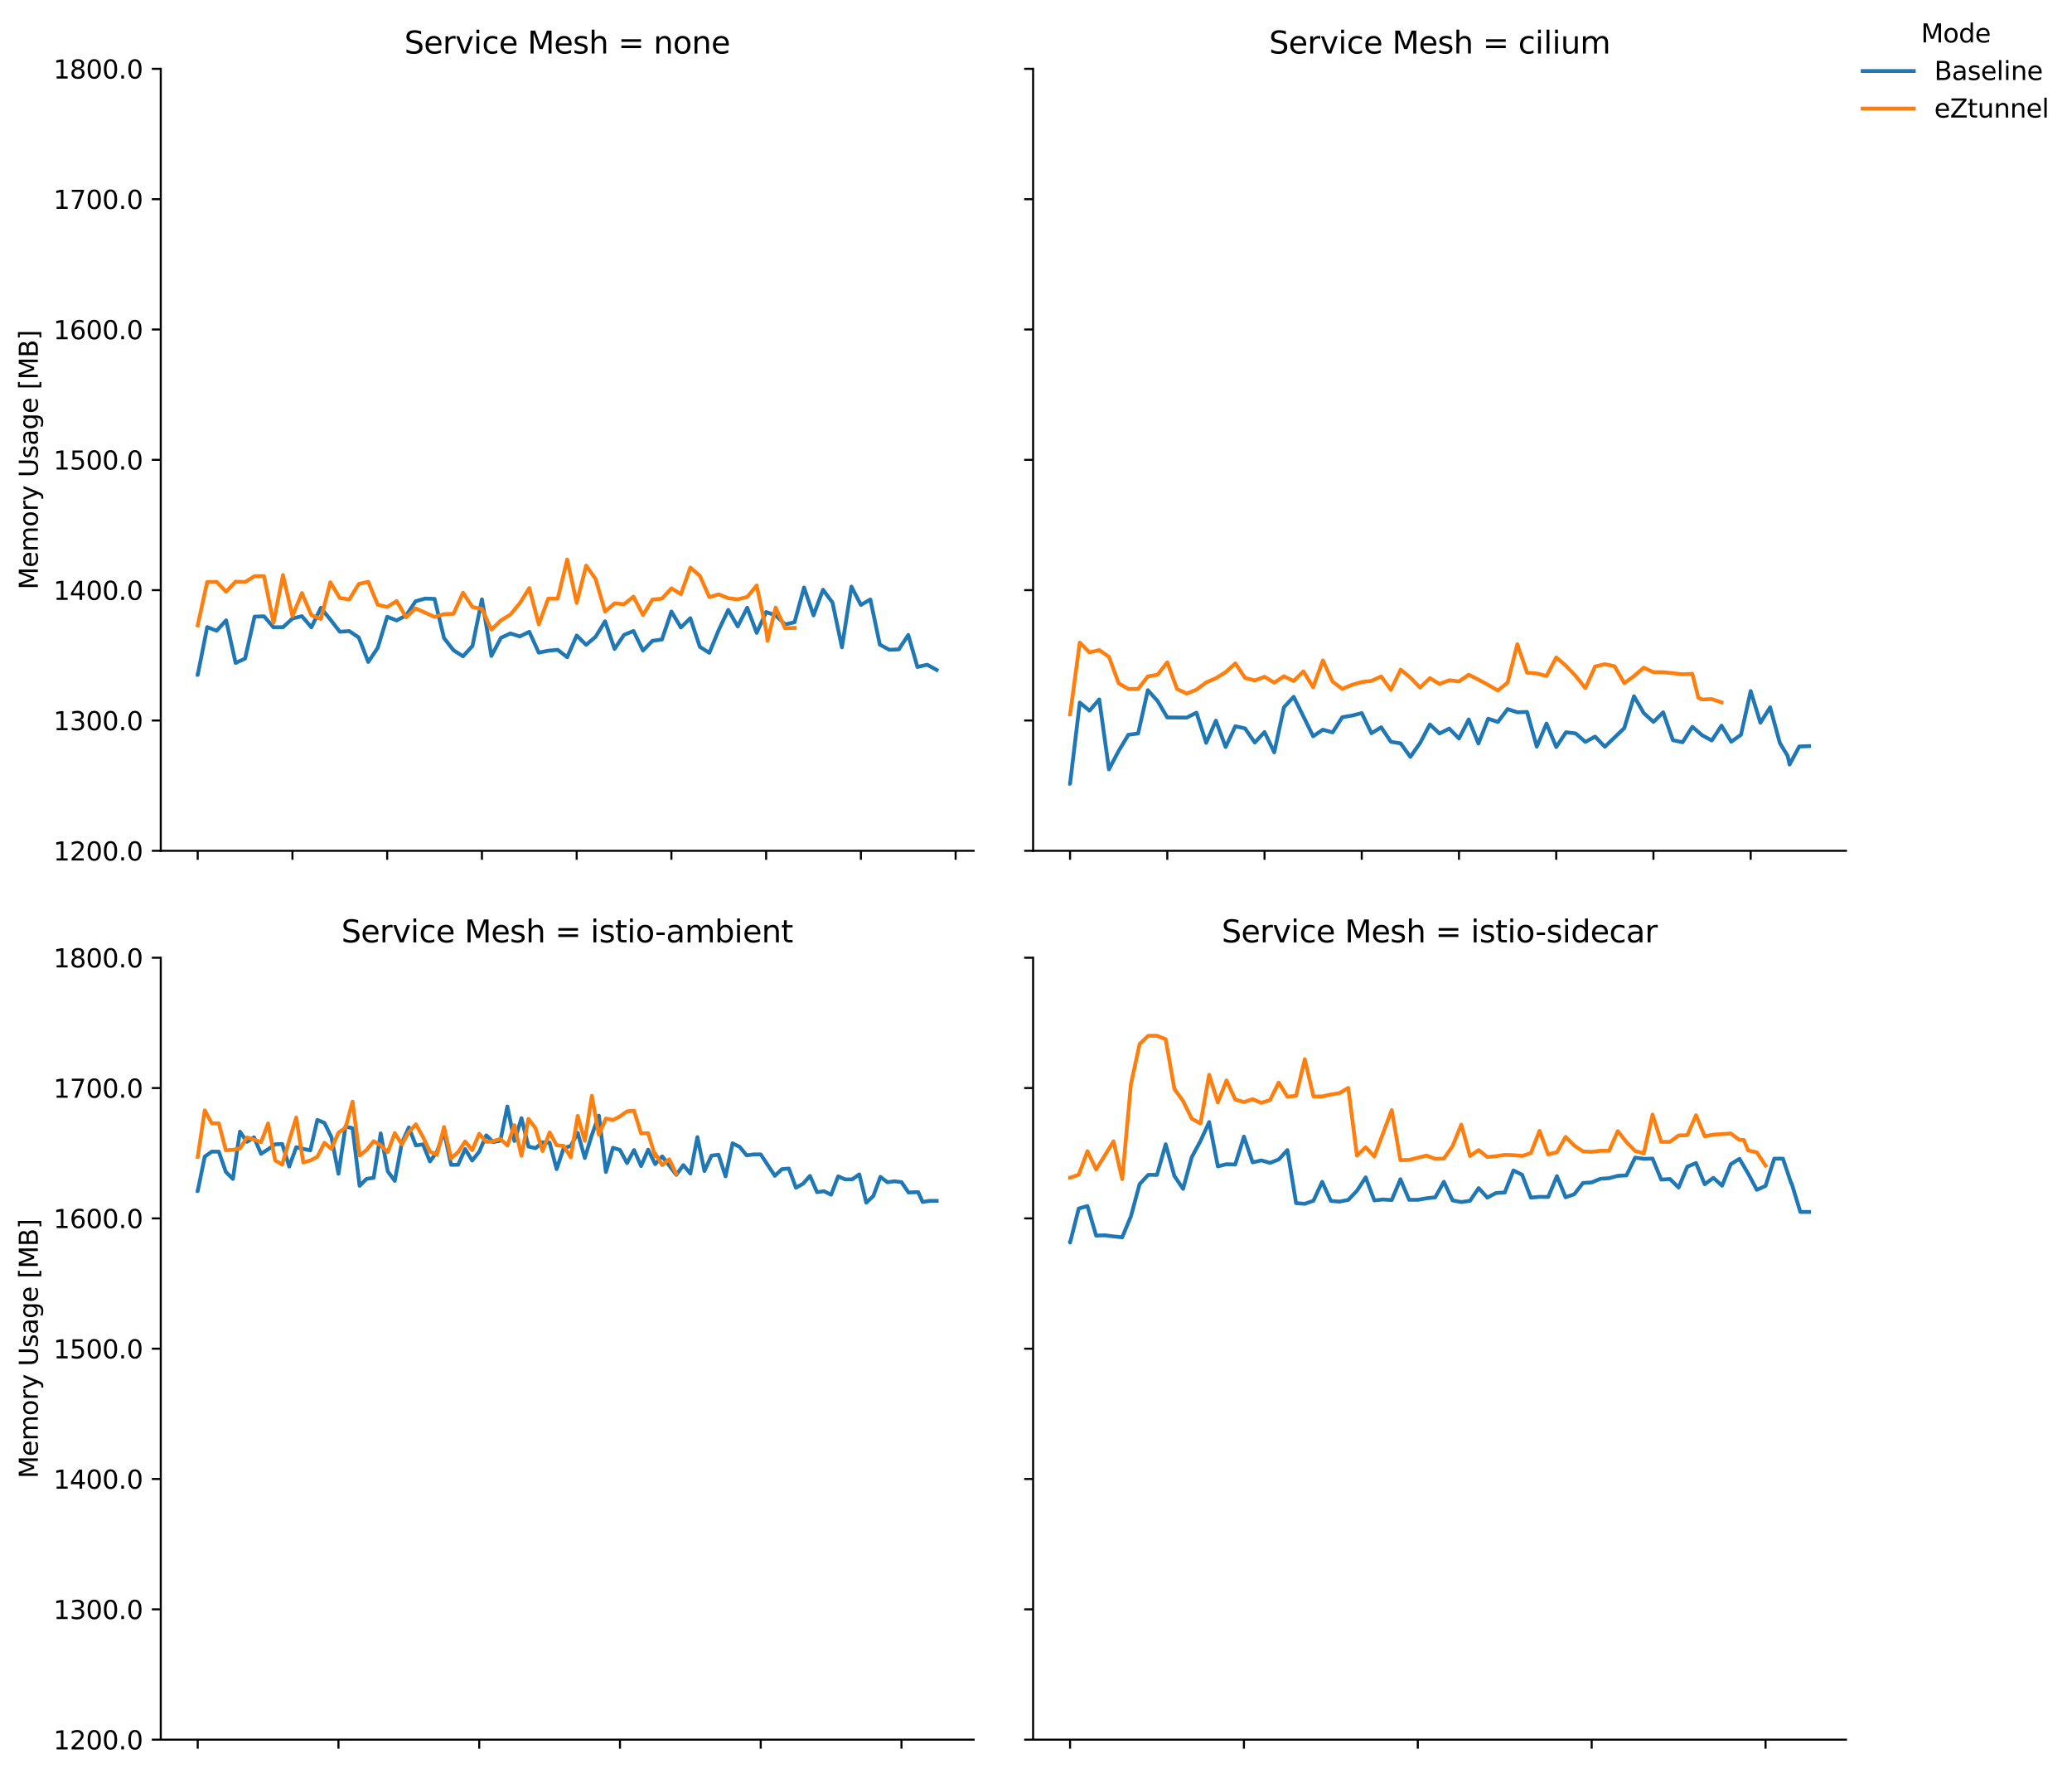 <?xml version="1.0" encoding="utf-8" standalone="no"?>
<!DOCTYPE svg PUBLIC "-//W3C//DTD SVG 1.1//EN"
  "http://www.w3.org/Graphics/SVG/1.1/DTD/svg11.dtd">
<svg xmlns:xlink="http://www.w3.org/1999/xlink" width="810.275pt" height="693.319pt" viewBox="0 0 810.275 693.319" xmlns="http://www.w3.org/2000/svg" version="1.1">
 <defs>
  <style type="text/css">*{stroke-linejoin: round; stroke-linecap: butt}</style>
 </defs>
 <g id="figure_1">
  <g id="patch_1">
   <path d="M 0 693.319 
L 810.275 693.319 
L 810.275 0 
L 0 0 
z
" style="fill: #ffffff"/>
  </g>
  <g id="axes_1">
   <g id="patch_2">
    <path d="M 62.869 332.68 
L 380.745 332.68 
L 380.745 26.92 
L 62.869 26.92 
z
" style="fill: #ffffff"/>
   </g>
   <g id="FillBetweenPolyCollection_1"/>
   <g id="FillBetweenPolyCollection_2"/>
   <g id="matplotlib.axis_1">
    <g id="xtick_1">
     <g id="line2d_1">
      <defs>
       <path id="mbcb02aef95" d="M 0 0 
L 0 3.5 
" style="stroke: #000000; stroke-width: 0.8"/>
      </defs>
      <g>
       <use xlink:href="#mbcb02aef95" x="77.318" y="332.68" style="stroke: #000000; stroke-width: 0.8"/>
      </g>
     </g>
    </g>
    <g id="xtick_2">
     <g id="line2d_2">
      <g>
       <use xlink:href="#mbcb02aef95" x="114.366" y="332.68" style="stroke: #000000; stroke-width: 0.8"/>
      </g>
     </g>
    </g>
    <g id="xtick_3">
     <g id="line2d_3">
      <g>
       <use xlink:href="#mbcb02aef95" x="151.415" y="332.68" style="stroke: #000000; stroke-width: 0.8"/>
      </g>
     </g>
    </g>
    <g id="xtick_4">
     <g id="line2d_4">
      <g>
       <use xlink:href="#mbcb02aef95" x="188.463" y="332.68" style="stroke: #000000; stroke-width: 0.8"/>
      </g>
     </g>
    </g>
    <g id="xtick_5">
     <g id="line2d_5">
      <g>
       <use xlink:href="#mbcb02aef95" x="225.512" y="332.68" style="stroke: #000000; stroke-width: 0.8"/>
      </g>
     </g>
    </g>
    <g id="xtick_6">
     <g id="line2d_6">
      <g>
       <use xlink:href="#mbcb02aef95" x="262.56" y="332.68" style="stroke: #000000; stroke-width: 0.8"/>
      </g>
     </g>
    </g>
    <g id="xtick_7">
     <g id="line2d_7">
      <g>
       <use xlink:href="#mbcb02aef95" x="299.609" y="332.68" style="stroke: #000000; stroke-width: 0.8"/>
      </g>
     </g>
    </g>
    <g id="xtick_8">
     <g id="line2d_8">
      <g>
       <use xlink:href="#mbcb02aef95" x="336.657" y="332.68" style="stroke: #000000; stroke-width: 0.8"/>
      </g>
     </g>
    </g>
    <g id="xtick_9">
     <g id="line2d_9">
      <g>
       <use xlink:href="#mbcb02aef95" x="373.706" y="332.68" style="stroke: #000000; stroke-width: 0.8"/>
      </g>
     </g>
    </g>
   </g>
   <g id="matplotlib.axis_2">
    <g id="ytick_1">
     <g id="line2d_10">
      <defs>
       <path id="me5179b328b" d="M 0 0 
L -3.5 0 
" style="stroke: #000000; stroke-width: 0.8"/>
      </defs>
      <g>
       <use xlink:href="#me5179b328b" x="62.869" y="332.68" style="stroke: #000000; stroke-width: 0.8"/>
      </g>
     </g>
     <g id="text_1">
      <!-- 1200.0 -->
      <g transform="translate(20.878 336.479) scale(0.1 -0.1)">
       <defs>
        <path id="DejaVuSans-31" d="M 794 531 
L 1825 531 
L 1825 4091 
L 703 3866 
L 703 4441 
L 1819 4666 
L 2450 4666 
L 2450 531 
L 3481 531 
L 3481 0 
L 794 0 
L 794 531 
z
" transform="scale(0.016)"/>
        <path id="DejaVuSans-32" d="M 1228 531 
L 3431 531 
L 3431 0 
L 469 0 
L 469 531 
Q 828 903 1448 1529 
Q 2069 2156 2228 2338 
Q 2531 2678 2651 2914 
Q 2772 3150 2772 3378 
Q 2772 3750 2511 3984 
Q 2250 4219 1831 4219 
Q 1534 4219 1204 4116 
Q 875 4013 500 3803 
L 500 4441 
Q 881 4594 1212 4672 
Q 1544 4750 1819 4750 
Q 2544 4750 2975 4387 
Q 3406 4025 3406 3419 
Q 3406 3131 3298 2873 
Q 3191 2616 2906 2266 
Q 2828 2175 2409 1742 
Q 1991 1309 1228 531 
z
" transform="scale(0.016)"/>
        <path id="DejaVuSans-30" d="M 2034 4250 
Q 1547 4250 1301 3770 
Q 1056 3291 1056 2328 
Q 1056 1369 1301 889 
Q 1547 409 2034 409 
Q 2525 409 2770 889 
Q 3016 1369 3016 2328 
Q 3016 3291 2770 3770 
Q 2525 4250 2034 4250 
z
M 2034 4750 
Q 2819 4750 3233 4129 
Q 3647 3509 3647 2328 
Q 3647 1150 3233 529 
Q 2819 -91 2034 -91 
Q 1250 -91 836 529 
Q 422 1150 422 2328 
Q 422 3509 836 4129 
Q 1250 4750 2034 4750 
z
" transform="scale(0.016)"/>
        <path id="DejaVuSans-2e" d="M 684 794 
L 1344 794 
L 1344 0 
L 684 0 
L 684 794 
z
" transform="scale(0.016)"/>
       </defs>
       <use xlink:href="#DejaVuSans-31"/>
       <use xlink:href="#DejaVuSans-32" transform="translate(63.623 0)"/>
       <use xlink:href="#DejaVuSans-30" transform="translate(127.246 0)"/>
       <use xlink:href="#DejaVuSans-30" transform="translate(190.869 0)"/>
       <use xlink:href="#DejaVuSans-2e" transform="translate(254.492 0)"/>
       <use xlink:href="#DejaVuSans-30" transform="translate(286.279 0)"/>
      </g>
     </g>
    </g>
    <g id="ytick_2">
     <g id="line2d_11">
      <g>
       <use xlink:href="#me5179b328b" x="62.869" y="281.72" style="stroke: #000000; stroke-width: 0.8"/>
      </g>
     </g>
     <g id="text_2">
      <!-- 1300.0 -->
      <g transform="translate(20.878 285.519) scale(0.1 -0.1)">
       <defs>
        <path id="DejaVuSans-33" d="M 2597 2516 
Q 3050 2419 3304 2112 
Q 3559 1806 3559 1356 
Q 3559 666 3084 287 
Q 2609 -91 1734 -91 
Q 1441 -91 1130 -33 
Q 819 25 488 141 
L 488 750 
Q 750 597 1062 519 
Q 1375 441 1716 441 
Q 2309 441 2620 675 
Q 2931 909 2931 1356 
Q 2931 1769 2642 2001 
Q 2353 2234 1838 2234 
L 1294 2234 
L 1294 2753 
L 1863 2753 
Q 2328 2753 2575 2939 
Q 2822 3125 2822 3475 
Q 2822 3834 2567 4026 
Q 2313 4219 1838 4219 
Q 1578 4219 1281 4162 
Q 984 4106 628 3988 
L 628 4550 
Q 988 4650 1302 4700 
Q 1616 4750 1894 4750 
Q 2613 4750 3031 4423 
Q 3450 4097 3450 3541 
Q 3450 3153 3228 2886 
Q 3006 2619 2597 2516 
z
" transform="scale(0.016)"/>
       </defs>
       <use xlink:href="#DejaVuSans-31"/>
       <use xlink:href="#DejaVuSans-33" transform="translate(63.623 0)"/>
       <use xlink:href="#DejaVuSans-30" transform="translate(127.246 0)"/>
       <use xlink:href="#DejaVuSans-30" transform="translate(190.869 0)"/>
       <use xlink:href="#DejaVuSans-2e" transform="translate(254.492 0)"/>
       <use xlink:href="#DejaVuSans-30" transform="translate(286.279 0)"/>
      </g>
     </g>
    </g>
    <g id="ytick_3">
     <g id="line2d_12">
      <g>
       <use xlink:href="#me5179b328b" x="62.869" y="230.76" style="stroke: #000000; stroke-width: 0.8"/>
      </g>
     </g>
     <g id="text_3">
      <!-- 1400.0 -->
      <g transform="translate(20.878 234.559) scale(0.1 -0.1)">
       <defs>
        <path id="DejaVuSans-34" d="M 2419 4116 
L 825 1625 
L 2419 1625 
L 2419 4116 
z
M 2253 4666 
L 3047 4666 
L 3047 1625 
L 3713 1625 
L 3713 1100 
L 3047 1100 
L 3047 0 
L 2419 0 
L 2419 1100 
L 313 1100 
L 313 1709 
L 2253 4666 
z
" transform="scale(0.016)"/>
       </defs>
       <use xlink:href="#DejaVuSans-31"/>
       <use xlink:href="#DejaVuSans-34" transform="translate(63.623 0)"/>
       <use xlink:href="#DejaVuSans-30" transform="translate(127.246 0)"/>
       <use xlink:href="#DejaVuSans-30" transform="translate(190.869 0)"/>
       <use xlink:href="#DejaVuSans-2e" transform="translate(254.492 0)"/>
       <use xlink:href="#DejaVuSans-30" transform="translate(286.279 0)"/>
      </g>
     </g>
    </g>
    <g id="ytick_4">
     <g id="line2d_13">
      <g>
       <use xlink:href="#me5179b328b" x="62.869" y="179.8" style="stroke: #000000; stroke-width: 0.8"/>
      </g>
     </g>
     <g id="text_4">
      <!-- 1500.0 -->
      <g transform="translate(20.878 183.599) scale(0.1 -0.1)">
       <defs>
        <path id="DejaVuSans-35" d="M 691 4666 
L 3169 4666 
L 3169 4134 
L 1269 4134 
L 1269 2991 
Q 1406 3038 1543 3061 
Q 1681 3084 1819 3084 
Q 2600 3084 3056 2656 
Q 3513 2228 3513 1497 
Q 3513 744 3044 326 
Q 2575 -91 1722 -91 
Q 1428 -91 1123 -41 
Q 819 9 494 109 
L 494 744 
Q 775 591 1075 516 
Q 1375 441 1709 441 
Q 2250 441 2565 725 
Q 2881 1009 2881 1497 
Q 2881 1984 2565 2268 
Q 2250 2553 1709 2553 
Q 1456 2553 1204 2497 
Q 953 2441 691 2322 
L 691 4666 
z
" transform="scale(0.016)"/>
       </defs>
       <use xlink:href="#DejaVuSans-31"/>
       <use xlink:href="#DejaVuSans-35" transform="translate(63.623 0)"/>
       <use xlink:href="#DejaVuSans-30" transform="translate(127.246 0)"/>
       <use xlink:href="#DejaVuSans-30" transform="translate(190.869 0)"/>
       <use xlink:href="#DejaVuSans-2e" transform="translate(254.492 0)"/>
       <use xlink:href="#DejaVuSans-30" transform="translate(286.279 0)"/>
      </g>
     </g>
    </g>
    <g id="ytick_5">
     <g id="line2d_14">
      <g>
       <use xlink:href="#me5179b328b" x="62.869" y="128.84" style="stroke: #000000; stroke-width: 0.8"/>
      </g>
     </g>
     <g id="text_5">
      <!-- 1600.0 -->
      <g transform="translate(20.878 132.639) scale(0.1 -0.1)">
       <defs>
        <path id="DejaVuSans-36" d="M 2113 2584 
Q 1688 2584 1439 2293 
Q 1191 2003 1191 1497 
Q 1191 994 1439 701 
Q 1688 409 2113 409 
Q 2538 409 2786 701 
Q 3034 994 3034 1497 
Q 3034 2003 2786 2293 
Q 2538 2584 2113 2584 
z
M 3366 4563 
L 3366 3988 
Q 3128 4100 2886 4159 
Q 2644 4219 2406 4219 
Q 1781 4219 1451 3797 
Q 1122 3375 1075 2522 
Q 1259 2794 1537 2939 
Q 1816 3084 2150 3084 
Q 2853 3084 3261 2657 
Q 3669 2231 3669 1497 
Q 3669 778 3244 343 
Q 2819 -91 2113 -91 
Q 1303 -91 875 529 
Q 447 1150 447 2328 
Q 447 3434 972 4092 
Q 1497 4750 2381 4750 
Q 2619 4750 2861 4703 
Q 3103 4656 3366 4563 
z
" transform="scale(0.016)"/>
       </defs>
       <use xlink:href="#DejaVuSans-31"/>
       <use xlink:href="#DejaVuSans-36" transform="translate(63.623 0)"/>
       <use xlink:href="#DejaVuSans-30" transform="translate(127.246 0)"/>
       <use xlink:href="#DejaVuSans-30" transform="translate(190.869 0)"/>
       <use xlink:href="#DejaVuSans-2e" transform="translate(254.492 0)"/>
       <use xlink:href="#DejaVuSans-30" transform="translate(286.279 0)"/>
      </g>
     </g>
    </g>
    <g id="ytick_6">
     <g id="line2d_15">
      <g>
       <use xlink:href="#me5179b328b" x="62.869" y="77.88" style="stroke: #000000; stroke-width: 0.8"/>
      </g>
     </g>
     <g id="text_6">
      <!-- 1700.0 -->
      <g transform="translate(20.878 81.679) scale(0.1 -0.1)">
       <defs>
        <path id="DejaVuSans-37" d="M 525 4666 
L 3525 4666 
L 3525 4397 
L 1831 0 
L 1172 0 
L 2766 4134 
L 525 4134 
L 525 4666 
z
" transform="scale(0.016)"/>
       </defs>
       <use xlink:href="#DejaVuSans-31"/>
       <use xlink:href="#DejaVuSans-37" transform="translate(63.623 0)"/>
       <use xlink:href="#DejaVuSans-30" transform="translate(127.246 0)"/>
       <use xlink:href="#DejaVuSans-30" transform="translate(190.869 0)"/>
       <use xlink:href="#DejaVuSans-2e" transform="translate(254.492 0)"/>
       <use xlink:href="#DejaVuSans-30" transform="translate(286.279 0)"/>
      </g>
     </g>
    </g>
    <g id="ytick_7">
     <g id="line2d_16">
      <g>
       <use xlink:href="#me5179b328b" x="62.869" y="26.92" style="stroke: #000000; stroke-width: 0.8"/>
      </g>
     </g>
     <g id="text_7">
      <!-- 1800.0 -->
      <g transform="translate(20.878 30.719) scale(0.1 -0.1)">
       <defs>
        <path id="DejaVuSans-38" d="M 2034 2216 
Q 1584 2216 1326 1975 
Q 1069 1734 1069 1313 
Q 1069 891 1326 650 
Q 1584 409 2034 409 
Q 2484 409 2743 651 
Q 3003 894 3003 1313 
Q 3003 1734 2745 1975 
Q 2488 2216 2034 2216 
z
M 1403 2484 
Q 997 2584 770 2862 
Q 544 3141 544 3541 
Q 544 4100 942 4425 
Q 1341 4750 2034 4750 
Q 2731 4750 3128 4425 
Q 3525 4100 3525 3541 
Q 3525 3141 3298 2862 
Q 3072 2584 2669 2484 
Q 3125 2378 3379 2068 
Q 3634 1759 3634 1313 
Q 3634 634 3220 271 
Q 2806 -91 2034 -91 
Q 1263 -91 848 271 
Q 434 634 434 1313 
Q 434 1759 690 2068 
Q 947 2378 1403 2484 
z
M 1172 3481 
Q 1172 3119 1398 2916 
Q 1625 2713 2034 2713 
Q 2441 2713 2670 2916 
Q 2900 3119 2900 3481 
Q 2900 3844 2670 4047 
Q 2441 4250 2034 4250 
Q 1625 4250 1398 4047 
Q 1172 3844 1172 3481 
z
" transform="scale(0.016)"/>
       </defs>
       <use xlink:href="#DejaVuSans-31"/>
       <use xlink:href="#DejaVuSans-38" transform="translate(63.623 0)"/>
       <use xlink:href="#DejaVuSans-30" transform="translate(127.246 0)"/>
       <use xlink:href="#DejaVuSans-30" transform="translate(190.869 0)"/>
       <use xlink:href="#DejaVuSans-2e" transform="translate(254.492 0)"/>
       <use xlink:href="#DejaVuSans-30" transform="translate(286.279 0)"/>
      </g>
     </g>
    </g>
    <g id="text_8">
     <!-- Memory Usage [MB] -->
     <g transform="translate(14.798 230.538) rotate(-90) scale(0.1 -0.1)">
      <defs>
       <path id="DejaVuSans-4d" d="M 628 4666 
L 1569 4666 
L 2759 1491 
L 3956 4666 
L 4897 4666 
L 4897 0 
L 4281 0 
L 4281 4097 
L 3078 897 
L 2444 897 
L 1241 4097 
L 1241 0 
L 628 0 
L 628 4666 
z
" transform="scale(0.016)"/>
       <path id="DejaVuSans-65" d="M 3597 1894 
L 3597 1613 
L 953 1613 
Q 991 1019 1311 708 
Q 1631 397 2203 397 
Q 2534 397 2845 478 
Q 3156 559 3463 722 
L 3463 178 
Q 3153 47 2828 -22 
Q 2503 -91 2169 -91 
Q 1331 -91 842 396 
Q 353 884 353 1716 
Q 353 2575 817 3079 
Q 1281 3584 2069 3584 
Q 2775 3584 3186 3129 
Q 3597 2675 3597 1894 
z
M 3022 2063 
Q 3016 2534 2758 2815 
Q 2500 3097 2075 3097 
Q 1594 3097 1305 2825 
Q 1016 2553 972 2059 
L 3022 2063 
z
" transform="scale(0.016)"/>
       <path id="DejaVuSans-6d" d="M 3328 2828 
Q 3544 3216 3844 3400 
Q 4144 3584 4550 3584 
Q 5097 3584 5394 3201 
Q 5691 2819 5691 2113 
L 5691 0 
L 5113 0 
L 5113 2094 
Q 5113 2597 4934 2840 
Q 4756 3084 4391 3084 
Q 3944 3084 3684 2787 
Q 3425 2491 3425 1978 
L 3425 0 
L 2847 0 
L 2847 2094 
Q 2847 2600 2669 2842 
Q 2491 3084 2119 3084 
Q 1678 3084 1418 2786 
Q 1159 2488 1159 1978 
L 1159 0 
L 581 0 
L 581 3500 
L 1159 3500 
L 1159 2956 
Q 1356 3278 1631 3431 
Q 1906 3584 2284 3584 
Q 2666 3584 2933 3390 
Q 3200 3197 3328 2828 
z
" transform="scale(0.016)"/>
       <path id="DejaVuSans-6f" d="M 1959 3097 
Q 1497 3097 1228 2736 
Q 959 2375 959 1747 
Q 959 1119 1226 758 
Q 1494 397 1959 397 
Q 2419 397 2687 759 
Q 2956 1122 2956 1747 
Q 2956 2369 2687 2733 
Q 2419 3097 1959 3097 
z
M 1959 3584 
Q 2709 3584 3137 3096 
Q 3566 2609 3566 1747 
Q 3566 888 3137 398 
Q 2709 -91 1959 -91 
Q 1206 -91 779 398 
Q 353 888 353 1747 
Q 353 2609 779 3096 
Q 1206 3584 1959 3584 
z
" transform="scale(0.016)"/>
       <path id="DejaVuSans-72" d="M 2631 2963 
Q 2534 3019 2420 3045 
Q 2306 3072 2169 3072 
Q 1681 3072 1420 2755 
Q 1159 2438 1159 1844 
L 1159 0 
L 581 0 
L 581 3500 
L 1159 3500 
L 1159 2956 
Q 1341 3275 1631 3429 
Q 1922 3584 2338 3584 
Q 2397 3584 2469 3576 
Q 2541 3569 2628 3553 
L 2631 2963 
z
" transform="scale(0.016)"/>
       <path id="DejaVuSans-79" d="M 2059 -325 
Q 1816 -950 1584 -1140 
Q 1353 -1331 966 -1331 
L 506 -1331 
L 506 -850 
L 844 -850 
Q 1081 -850 1212 -737 
Q 1344 -625 1503 -206 
L 1606 56 
L 191 3500 
L 800 3500 
L 1894 763 
L 2988 3500 
L 3597 3500 
L 2059 -325 
z
" transform="scale(0.016)"/>
       <path id="DejaVuSans-20" transform="scale(0.016)"/>
       <path id="DejaVuSans-55" d="M 556 4666 
L 1191 4666 
L 1191 1831 
Q 1191 1081 1462 751 
Q 1734 422 2344 422 
Q 2950 422 3222 751 
Q 3494 1081 3494 1831 
L 3494 4666 
L 4128 4666 
L 4128 1753 
Q 4128 841 3676 375 
Q 3225 -91 2344 -91 
Q 1459 -91 1007 375 
Q 556 841 556 1753 
L 556 4666 
z
" transform="scale(0.016)"/>
       <path id="DejaVuSans-73" d="M 2834 3397 
L 2834 2853 
Q 2591 2978 2328 3040 
Q 2066 3103 1784 3103 
Q 1356 3103 1142 2972 
Q 928 2841 928 2578 
Q 928 2378 1081 2264 
Q 1234 2150 1697 2047 
L 1894 2003 
Q 2506 1872 2764 1633 
Q 3022 1394 3022 966 
Q 3022 478 2636 193 
Q 2250 -91 1575 -91 
Q 1294 -91 989 -36 
Q 684 19 347 128 
L 347 722 
Q 666 556 975 473 
Q 1284 391 1588 391 
Q 1994 391 2212 530 
Q 2431 669 2431 922 
Q 2431 1156 2273 1281 
Q 2116 1406 1581 1522 
L 1381 1569 
Q 847 1681 609 1914 
Q 372 2147 372 2553 
Q 372 3047 722 3315 
Q 1072 3584 1716 3584 
Q 2034 3584 2315 3537 
Q 2597 3491 2834 3397 
z
" transform="scale(0.016)"/>
       <path id="DejaVuSans-61" d="M 2194 1759 
Q 1497 1759 1228 1600 
Q 959 1441 959 1056 
Q 959 750 1161 570 
Q 1363 391 1709 391 
Q 2188 391 2477 730 
Q 2766 1069 2766 1631 
L 2766 1759 
L 2194 1759 
z
M 3341 1997 
L 3341 0 
L 2766 0 
L 2766 531 
Q 2569 213 2275 61 
Q 1981 -91 1556 -91 
Q 1019 -91 701 211 
Q 384 513 384 1019 
Q 384 1609 779 1909 
Q 1175 2209 1959 2209 
L 2766 2209 
L 2766 2266 
Q 2766 2663 2505 2880 
Q 2244 3097 1772 3097 
Q 1472 3097 1187 3025 
Q 903 2953 641 2809 
L 641 3341 
Q 956 3463 1253 3523 
Q 1550 3584 1831 3584 
Q 2591 3584 2966 3190 
Q 3341 2797 3341 1997 
z
" transform="scale(0.016)"/>
       <path id="DejaVuSans-67" d="M 2906 1791 
Q 2906 2416 2648 2759 
Q 2391 3103 1925 3103 
Q 1463 3103 1205 2759 
Q 947 2416 947 1791 
Q 947 1169 1205 825 
Q 1463 481 1925 481 
Q 2391 481 2648 825 
Q 2906 1169 2906 1791 
z
M 3481 434 
Q 3481 -459 3084 -895 
Q 2688 -1331 1869 -1331 
Q 1566 -1331 1297 -1286 
Q 1028 -1241 775 -1147 
L 775 -588 
Q 1028 -725 1275 -790 
Q 1522 -856 1778 -856 
Q 2344 -856 2625 -561 
Q 2906 -266 2906 331 
L 2906 616 
Q 2728 306 2450 153 
Q 2172 0 1784 0 
Q 1141 0 747 490 
Q 353 981 353 1791 
Q 353 2603 747 3093 
Q 1141 3584 1784 3584 
Q 2172 3584 2450 3431 
Q 2728 3278 2906 2969 
L 2906 3500 
L 3481 3500 
L 3481 434 
z
" transform="scale(0.016)"/>
       <path id="DejaVuSans-5b" d="M 550 4863 
L 1875 4863 
L 1875 4416 
L 1125 4416 
L 1125 -397 
L 1875 -397 
L 1875 -844 
L 550 -844 
L 550 4863 
z
" transform="scale(0.016)"/>
       <path id="DejaVuSans-42" d="M 1259 2228 
L 1259 519 
L 2272 519 
Q 2781 519 3026 730 
Q 3272 941 3272 1375 
Q 3272 1813 3026 2020 
Q 2781 2228 2272 2228 
L 1259 2228 
z
M 1259 4147 
L 1259 2741 
L 2194 2741 
Q 2656 2741 2882 2914 
Q 3109 3088 3109 3444 
Q 3109 3797 2882 3972 
Q 2656 4147 2194 4147 
L 1259 4147 
z
M 628 4666 
L 2241 4666 
Q 2963 4666 3353 4366 
Q 3744 4066 3744 3513 
Q 3744 3084 3544 2831 
Q 3344 2578 2956 2516 
Q 3422 2416 3680 2098 
Q 3938 1781 3938 1306 
Q 3938 681 3513 340 
Q 3088 0 2303 0 
L 628 0 
L 628 4666 
z
" transform="scale(0.016)"/>
       <path id="DejaVuSans-5d" d="M 1947 4863 
L 1947 -844 
L 622 -844 
L 622 -397 
L 1369 -397 
L 1369 4416 
L 622 4416 
L 622 4863 
L 1947 4863 
z
" transform="scale(0.016)"/>
      </defs>
      <use xlink:href="#DejaVuSans-4d"/>
      <use xlink:href="#DejaVuSans-65" transform="translate(86.279 0)"/>
      <use xlink:href="#DejaVuSans-6d" transform="translate(147.803 0)"/>
      <use xlink:href="#DejaVuSans-6f" transform="translate(245.215 0)"/>
      <use xlink:href="#DejaVuSans-72" transform="translate(306.396 0)"/>
      <use xlink:href="#DejaVuSans-79" transform="translate(347.51 0)"/>
      <use xlink:href="#DejaVuSans-20" transform="translate(406.689 0)"/>
      <use xlink:href="#DejaVuSans-55" transform="translate(438.477 0)"/>
      <use xlink:href="#DejaVuSans-73" transform="translate(511.67 0)"/>
      <use xlink:href="#DejaVuSans-61" transform="translate(563.77 0)"/>
      <use xlink:href="#DejaVuSans-67" transform="translate(625.049 0)"/>
      <use xlink:href="#DejaVuSans-65" transform="translate(688.525 0)"/>
      <use xlink:href="#DejaVuSans-20" transform="translate(750.049 0)"/>
      <use xlink:href="#DejaVuSans-5b" transform="translate(781.836 0)"/>
      <use xlink:href="#DejaVuSans-4d" transform="translate(820.85 0)"/>
      <use xlink:href="#DejaVuSans-42" transform="translate(907.129 0)"/>
      <use xlink:href="#DejaVuSans-5d" transform="translate(975.732 0)"/>
     </g>
    </g>
   </g>
   <g id="line2d_17">
    <path d="M 77.318 263.873 
L 77.332 263.873 
L 81.023 245.214 
L 84.727 246.615 
L 88.432 242.559 
L 92.137 259.222 
L 95.842 257.519 
L 99.547 241.107 
L 103.252 240.988 
L 106.956 245.271 
L 110.661 245.248 
L 114.366 241.848 
L 118.071 240.935 
L 121.776 245.287 
L 125.481 237.675 
L 129.186 242.257 
L 132.89 247.016 
L 136.595 246.761 
L 140.3 249.278 
L 144.005 258.834 
L 147.71 253.313 
L 151.415 241.167 
L 155.12 242.591 
L 158.824 240.652 
L 162.529 235.091 
L 166.234 234.054 
L 169.939 234.166 
L 173.644 249.508 
L 177.349 254.253 
L 181.054 256.62 
L 184.758 252.591 
L 188.463 234.344 
L 192.168 256.486 
L 195.873 249.42 
L 199.578 247.68 
L 203.283 248.857 
L 206.987 247.041 
L 210.692 255.204 
L 214.397 254.434 
L 218.102 254.096 
L 221.807 256.964 
L 225.512 248.492 
L 229.217 252.132 
L 232.921 248.984 
L 236.626 242.933 
L 240.331 253.752 
L 244.036 248.231 
L 247.741 246.728 
L 251.446 254.388 
L 255.151 250.566 
L 258.855 250.053 
L 262.56 239.113 
L 266.265 245.358 
L 269.97 241.716 
L 273.675 252.902 
L 277.38 255.267 
L 281.085 246.3 
L 284.789 238.491 
L 288.494 244.945 
L 292.199 237.615 
L 295.904 247.452 
L 299.609 239.314 
L 303.314 240.618 
L 307.018 244.177 
L 310.723 243.294 
L 314.428 229.733 
L 318.133 240.618 
L 321.838 230.595 
L 325.543 235.588 
L 329.248 253.113 
L 332.952 229.37 
L 336.657 236.542 
L 340.362 234.415 
L 344.067 252.046 
L 347.772 254.079 
L 351.477 253.916 
L 355.182 248.274 
L 358.76 260.769 
L 358.886 260.769 
L 362.591 259.911 
L 366.296 261.969 
" clip-path="url(#p1e50528580)" style="fill: none; stroke: #1f77b4; stroke-width: 1.5; stroke-linecap: square"/>
   </g>
   <g id="line2d_18">
    <path d="M 77.318 244.505 
L 81.023 227.581 
L 84.727 227.537 
L 88.432 231.361 
L 92.137 227.422 
L 95.842 227.591 
L 99.547 225.281 
L 103.252 225.281 
L 106.956 243.534 
L 110.661 224.848 
L 114.366 240.906 
L 118.071 231.897 
L 121.776 240.568 
L 125.481 242.017 
L 129.186 227.673 
L 132.89 233.843 
L 136.595 234.396 
L 140.3 228.351 
L 144.005 227.485 
L 147.71 236.477 
L 151.415 237.347 
L 155.12 235.012 
L 158.824 241.393 
L 162.529 237.903 
L 166.234 239.535 
L 169.939 241.228 
L 173.644 240.136 
L 177.349 240.011 
L 181.054 231.76 
L 184.758 237.362 
L 188.463 238.107 
L 192.168 246.2 
L 195.873 242.595 
L 199.578 240.332 
L 203.283 235.844 
L 206.987 229.956 
L 210.692 244.11 
L 214.397 234.074 
L 218.102 234.076 
L 221.807 218.781 
L 225.512 235.755 
L 229.217 221.171 
L 232.921 226.408 
L 236.626 239.155 
L 240.331 235.903 
L 244.036 236.27 
L 247.741 233.296 
L 251.446 240.497 
L 255.151 234.431 
L 258.855 234.083 
L 262.56 230.038 
L 266.265 232.338 
L 269.97 221.92 
L 273.675 225.147 
L 277.38 233.473 
L 281.085 232.417 
L 284.789 233.92 
L 288.494 234.356 
L 292.199 233.417 
L 295.904 228.946 
L 299.609 246.396 
L 300.164 250.545 
L 303.314 237.589 
L 307.018 245.653 
L 310.723 245.523 
" clip-path="url(#p1e50528580)" style="fill: none; stroke: #ff7f0e; stroke-width: 1.5; stroke-linecap: square"/>
   </g>
   <g id="line2d_19"/>
   <g id="line2d_20"/>
   <g id="patch_3">
    <path d="M 62.869 332.68 
L 62.869 26.92 
" style="fill: none; stroke: #000000; stroke-width: 0.8; stroke-linejoin: miter; stroke-linecap: square"/>
   </g>
   <g id="patch_4">
    <path d="M 62.869 332.68 
L 380.745 332.68 
" style="fill: none; stroke: #000000; stroke-width: 0.8; stroke-linejoin: miter; stroke-linecap: square"/>
   </g>
   <g id="text_9">
    <!-- Service Mesh = none -->
    <g transform="translate(158.117 20.92) scale(0.12 -0.12)">
     <defs>
      <path id="DejaVuSans-53" d="M 3425 4513 
L 3425 3897 
Q 3066 4069 2747 4153 
Q 2428 4238 2131 4238 
Q 1616 4238 1336 4038 
Q 1056 3838 1056 3469 
Q 1056 3159 1242 3001 
Q 1428 2844 1947 2747 
L 2328 2669 
Q 3034 2534 3370 2195 
Q 3706 1856 3706 1288 
Q 3706 609 3251 259 
Q 2797 -91 1919 -91 
Q 1588 -91 1214 -16 
Q 841 59 441 206 
L 441 856 
Q 825 641 1194 531 
Q 1563 422 1919 422 
Q 2459 422 2753 634 
Q 3047 847 3047 1241 
Q 3047 1584 2836 1778 
Q 2625 1972 2144 2069 
L 1759 2144 
Q 1053 2284 737 2584 
Q 422 2884 422 3419 
Q 422 4038 858 4394 
Q 1294 4750 2059 4750 
Q 2388 4750 2728 4690 
Q 3069 4631 3425 4513 
z
" transform="scale(0.016)"/>
      <path id="DejaVuSans-76" d="M 191 3500 
L 800 3500 
L 1894 563 
L 2988 3500 
L 3597 3500 
L 2284 0 
L 1503 0 
L 191 3500 
z
" transform="scale(0.016)"/>
      <path id="DejaVuSans-69" d="M 603 3500 
L 1178 3500 
L 1178 0 
L 603 0 
L 603 3500 
z
M 603 4863 
L 1178 4863 
L 1178 4134 
L 603 4134 
L 603 4863 
z
" transform="scale(0.016)"/>
      <path id="DejaVuSans-63" d="M 3122 3366 
L 3122 2828 
Q 2878 2963 2633 3030 
Q 2388 3097 2138 3097 
Q 1578 3097 1268 2742 
Q 959 2388 959 1747 
Q 959 1106 1268 751 
Q 1578 397 2138 397 
Q 2388 397 2633 464 
Q 2878 531 3122 666 
L 3122 134 
Q 2881 22 2623 -34 
Q 2366 -91 2075 -91 
Q 1284 -91 818 406 
Q 353 903 353 1747 
Q 353 2603 823 3093 
Q 1294 3584 2113 3584 
Q 2378 3584 2631 3529 
Q 2884 3475 3122 3366 
z
" transform="scale(0.016)"/>
      <path id="DejaVuSans-68" d="M 3513 2113 
L 3513 0 
L 2938 0 
L 2938 2094 
Q 2938 2591 2744 2837 
Q 2550 3084 2163 3084 
Q 1697 3084 1428 2787 
Q 1159 2491 1159 1978 
L 1159 0 
L 581 0 
L 581 4863 
L 1159 4863 
L 1159 2956 
Q 1366 3272 1645 3428 
Q 1925 3584 2291 3584 
Q 2894 3584 3203 3211 
Q 3513 2838 3513 2113 
z
" transform="scale(0.016)"/>
      <path id="DejaVuSans-3d" d="M 678 2906 
L 4684 2906 
L 4684 2381 
L 678 2381 
L 678 2906 
z
M 678 1631 
L 4684 1631 
L 4684 1100 
L 678 1100 
L 678 1631 
z
" transform="scale(0.016)"/>
      <path id="DejaVuSans-6e" d="M 3513 2113 
L 3513 0 
L 2938 0 
L 2938 2094 
Q 2938 2591 2744 2837 
Q 2550 3084 2163 3084 
Q 1697 3084 1428 2787 
Q 1159 2491 1159 1978 
L 1159 0 
L 581 0 
L 581 3500 
L 1159 3500 
L 1159 2956 
Q 1366 3272 1645 3428 
Q 1925 3584 2291 3584 
Q 2894 3584 3203 3211 
Q 3513 2838 3513 2113 
z
" transform="scale(0.016)"/>
     </defs>
     <use xlink:href="#DejaVuSans-53"/>
     <use xlink:href="#DejaVuSans-65" transform="translate(63.477 0)"/>
     <use xlink:href="#DejaVuSans-72" transform="translate(125 0)"/>
     <use xlink:href="#DejaVuSans-76" transform="translate(166.113 0)"/>
     <use xlink:href="#DejaVuSans-69" transform="translate(225.293 0)"/>
     <use xlink:href="#DejaVuSans-63" transform="translate(253.076 0)"/>
     <use xlink:href="#DejaVuSans-65" transform="translate(308.057 0)"/>
     <use xlink:href="#DejaVuSans-20" transform="translate(369.58 0)"/>
     <use xlink:href="#DejaVuSans-4d" transform="translate(401.367 0)"/>
     <use xlink:href="#DejaVuSans-65" transform="translate(487.646 0)"/>
     <use xlink:href="#DejaVuSans-73" transform="translate(549.17 0)"/>
     <use xlink:href="#DejaVuSans-68" transform="translate(601.27 0)"/>
     <use xlink:href="#DejaVuSans-20" transform="translate(664.648 0)"/>
     <use xlink:href="#DejaVuSans-3d" transform="translate(696.436 0)"/>
     <use xlink:href="#DejaVuSans-20" transform="translate(780.225 0)"/>
     <use xlink:href="#DejaVuSans-6e" transform="translate(812.012 0)"/>
     <use xlink:href="#DejaVuSans-6f" transform="translate(875.391 0)"/>
     <use xlink:href="#DejaVuSans-6e" transform="translate(936.572 0)"/>
     <use xlink:href="#DejaVuSans-65" transform="translate(999.951 0)"/>
    </g>
   </g>
  </g>
  <g id="axes_2">
   <g id="patch_5">
    <path d="M 404.007 332.68 
L 721.883 332.68 
L 721.883 26.92 
L 404.007 26.92 
z
" style="fill: #ffffff"/>
   </g>
   <g id="FillBetweenPolyCollection_3"/>
   <g id="FillBetweenPolyCollection_4"/>
   <g id="matplotlib.axis_3">
    <g id="xtick_10">
     <g id="line2d_21">
      <g>
       <use xlink:href="#mbcb02aef95" x="418.456" y="332.68" style="stroke: #000000; stroke-width: 0.8"/>
      </g>
     </g>
    </g>
    <g id="xtick_11">
     <g id="line2d_22">
      <g>
       <use xlink:href="#mbcb02aef95" x="456.479" y="332.68" style="stroke: #000000; stroke-width: 0.8"/>
      </g>
     </g>
    </g>
    <g id="xtick_12">
     <g id="line2d_23">
      <g>
       <use xlink:href="#mbcb02aef95" x="494.503" y="332.68" style="stroke: #000000; stroke-width: 0.8"/>
      </g>
     </g>
    </g>
    <g id="xtick_13">
     <g id="line2d_24">
      <g>
       <use xlink:href="#mbcb02aef95" x="532.526" y="332.68" style="stroke: #000000; stroke-width: 0.8"/>
      </g>
     </g>
    </g>
    <g id="xtick_14">
     <g id="line2d_25">
      <g>
       <use xlink:href="#mbcb02aef95" x="570.55" y="332.68" style="stroke: #000000; stroke-width: 0.8"/>
      </g>
     </g>
    </g>
    <g id="xtick_15">
     <g id="line2d_26">
      <g>
       <use xlink:href="#mbcb02aef95" x="608.573" y="332.68" style="stroke: #000000; stroke-width: 0.8"/>
      </g>
     </g>
    </g>
    <g id="xtick_16">
     <g id="line2d_27">
      <g>
       <use xlink:href="#mbcb02aef95" x="646.597" y="332.68" style="stroke: #000000; stroke-width: 0.8"/>
      </g>
     </g>
    </g>
    <g id="xtick_17">
     <g id="line2d_28">
      <g>
       <use xlink:href="#mbcb02aef95" x="684.62" y="332.68" style="stroke: #000000; stroke-width: 0.8"/>
      </g>
     </g>
    </g>
   </g>
   <g id="matplotlib.axis_4">
    <g id="ytick_8">
     <g id="line2d_29">
      <g>
       <use xlink:href="#me5179b328b" x="404.007" y="332.68" style="stroke: #000000; stroke-width: 0.8"/>
      </g>
     </g>
    </g>
    <g id="ytick_9">
     <g id="line2d_30">
      <g>
       <use xlink:href="#me5179b328b" x="404.007" y="281.72" style="stroke: #000000; stroke-width: 0.8"/>
      </g>
     </g>
    </g>
    <g id="ytick_10">
     <g id="line2d_31">
      <g>
       <use xlink:href="#me5179b328b" x="404.007" y="230.76" style="stroke: #000000; stroke-width: 0.8"/>
      </g>
     </g>
    </g>
    <g id="ytick_11">
     <g id="line2d_32">
      <g>
       <use xlink:href="#me5179b328b" x="404.007" y="179.8" style="stroke: #000000; stroke-width: 0.8"/>
      </g>
     </g>
    </g>
    <g id="ytick_12">
     <g id="line2d_33">
      <g>
       <use xlink:href="#me5179b328b" x="404.007" y="128.84" style="stroke: #000000; stroke-width: 0.8"/>
      </g>
     </g>
    </g>
    <g id="ytick_13">
     <g id="line2d_34">
      <g>
       <use xlink:href="#me5179b328b" x="404.007" y="77.88" style="stroke: #000000; stroke-width: 0.8"/>
      </g>
     </g>
    </g>
    <g id="ytick_14">
     <g id="line2d_35">
      <g>
       <use xlink:href="#me5179b328b" x="404.007" y="26.92" style="stroke: #000000; stroke-width: 0.8"/>
      </g>
     </g>
    </g>
   </g>
   <g id="line2d_36">
    <path d="M 418.456 306.415 
L 418.46 306.415 
L 422.258 274.723 
L 426.061 277.881 
L 429.863 273.487 
L 433.665 300.829 
L 437.468 293.613 
L 441.27 287.301 
L 445.072 286.804 
L 448.875 269.878 
L 452.677 274.093 
L 456.479 280.54 
L 460.282 280.569 
L 464.084 280.601 
L 467.886 278.668 
L 471.689 290.461 
L 475.491 281.78 
L 479.294 292.106 
L 483.096 283.966 
L 486.898 284.821 
L 490.701 290.349 
L 494.503 286.243 
L 498.305 294.181 
L 502.108 276.531 
L 505.91 272.454 
L 509.712 280.133 
L 513.515 287.904 
L 517.317 285.32 
L 521.119 286.372 
L 524.922 280.442 
L 528.724 279.806 
L 532.526 278.837 
L 536.329 286.696 
L 540.131 284.389 
L 543.933 290.061 
L 547.736 290.674 
L 551.538 295.943 
L 555.34 290.52 
L 559.143 283.268 
L 562.945 286.813 
L 566.748 284.88 
L 570.55 288.777 
L 574.352 281.323 
L 578.155 290.741 
L 581.957 281.018 
L 585.759 282.289 
L 589.562 277.261 
L 593.364 278.509 
L 597.166 278.392 
L 600.969 291.956 
L 604.771 282.914 
L 608.573 292.11 
L 612.376 286.331 
L 616.178 286.775 
L 619.98 290.102 
L 623.783 288.019 
L 627.585 291.993 
L 631.387 288.361 
L 635.19 284.684 
L 638.992 272.243 
L 642.794 278.802 
L 646.597 282.283 
L 650.399 278.528 
L 654.202 289.426 
L 658.004 290.23 
L 661.806 284.176 
L 665.609 287.479 
L 669.411 289.547 
L 673.213 283.738 
L 677.016 290.038 
L 680.818 287.305 
L 684.62 270.214 
L 688.423 282.607 
L 692.225 276.57 
L 696.027 290.522 
L 699.073 295.563 
L 699.83 298.934 
L 703.632 291.879 
L 707.434 291.751 
" clip-path="url(#pe64d01cb9e)" style="fill: none; stroke: #1f77b4; stroke-width: 1.5; stroke-linecap: square"/>
   </g>
   <g id="line2d_37">
    <path d="M 418.456 279.384 
L 418.464 279.384 
L 422.258 251.274 
L 426.061 255.09 
L 429.863 254.186 
L 433.665 256.82 
L 437.468 267.188 
L 441.27 269.415 
L 445.072 269.352 
L 448.875 264.489 
L 452.677 263.84 
L 456.479 258.993 
L 460.282 269.392 
L 464.084 271.204 
L 467.886 269.67 
L 471.689 266.843 
L 475.491 265.194 
L 479.294 262.852 
L 483.096 259.398 
L 486.898 265.1 
L 490.701 266.056 
L 494.503 264.624 
L 498.305 266.941 
L 502.108 264.426 
L 505.91 266.28 
L 509.712 262.504 
L 513.515 268.751 
L 517.317 258.248 
L 521.119 266.545 
L 524.922 269.367 
L 528.724 267.774 
L 532.526 266.693 
L 536.329 266.223 
L 540.131 264.528 
L 543.933 269.763 
L 547.736 261.84 
L 551.538 264.961 
L 555.34 268.876 
L 559.143 265.171 
L 562.945 267.438 
L 566.748 265.996 
L 570.55 266.436 
L 574.352 263.833 
L 578.155 265.743 
L 581.957 267.818 
L 585.759 270.006 
L 589.562 266.895 
L 593.364 251.911 
L 597.166 263.026 
L 600.969 263.341 
L 604.771 264.324 
L 608.573 257.068 
L 612.376 260.339 
L 616.178 264.305 
L 619.98 269.068 
L 623.783 260.611 
L 627.585 259.711 
L 631.387 260.508 
L 635.19 267.127 
L 638.992 264.38 
L 642.794 261.07 
L 646.597 262.856 
L 650.399 262.838 
L 654.202 263.249 
L 658.004 263.664 
L 661.806 263.474 
L 664.175 272.851 
L 665.609 273.483 
L 669.411 273.364 
L 673.213 274.639 
" clip-path="url(#pe64d01cb9e)" style="fill: none; stroke: #ff7f0e; stroke-width: 1.5; stroke-linecap: square"/>
   </g>
   <g id="patch_6">
    <path d="M 404.007 332.68 
L 404.007 26.92 
" style="fill: none; stroke: #000000; stroke-width: 0.8; stroke-linejoin: miter; stroke-linecap: square"/>
   </g>
   <g id="patch_7">
    <path d="M 404.007 332.68 
L 721.883 332.68 
" style="fill: none; stroke: #000000; stroke-width: 0.8; stroke-linejoin: miter; stroke-linecap: square"/>
   </g>
   <g id="text_10">
    <!-- Service Mesh = cilium -->
    <g transform="translate(496.277 20.92) scale(0.12 -0.12)">
     <defs>
      <path id="DejaVuSans-6c" d="M 603 4863 
L 1178 4863 
L 1178 0 
L 603 0 
L 603 4863 
z
" transform="scale(0.016)"/>
      <path id="DejaVuSans-75" d="M 544 1381 
L 544 3500 
L 1119 3500 
L 1119 1403 
Q 1119 906 1312 657 
Q 1506 409 1894 409 
Q 2359 409 2629 706 
Q 2900 1003 2900 1516 
L 2900 3500 
L 3475 3500 
L 3475 0 
L 2900 0 
L 2900 538 
Q 2691 219 2414 64 
Q 2138 -91 1772 -91 
Q 1169 -91 856 284 
Q 544 659 544 1381 
z
M 1991 3584 
L 1991 3584 
z
" transform="scale(0.016)"/>
     </defs>
     <use xlink:href="#DejaVuSans-53"/>
     <use xlink:href="#DejaVuSans-65" transform="translate(63.477 0)"/>
     <use xlink:href="#DejaVuSans-72" transform="translate(125 0)"/>
     <use xlink:href="#DejaVuSans-76" transform="translate(166.113 0)"/>
     <use xlink:href="#DejaVuSans-69" transform="translate(225.293 0)"/>
     <use xlink:href="#DejaVuSans-63" transform="translate(253.076 0)"/>
     <use xlink:href="#DejaVuSans-65" transform="translate(308.057 0)"/>
     <use xlink:href="#DejaVuSans-20" transform="translate(369.58 0)"/>
     <use xlink:href="#DejaVuSans-4d" transform="translate(401.367 0)"/>
     <use xlink:href="#DejaVuSans-65" transform="translate(487.646 0)"/>
     <use xlink:href="#DejaVuSans-73" transform="translate(549.17 0)"/>
     <use xlink:href="#DejaVuSans-68" transform="translate(601.27 0)"/>
     <use xlink:href="#DejaVuSans-20" transform="translate(664.648 0)"/>
     <use xlink:href="#DejaVuSans-3d" transform="translate(696.436 0)"/>
     <use xlink:href="#DejaVuSans-20" transform="translate(780.225 0)"/>
     <use xlink:href="#DejaVuSans-63" transform="translate(812.012 0)"/>
     <use xlink:href="#DejaVuSans-69" transform="translate(866.992 0)"/>
     <use xlink:href="#DejaVuSans-6c" transform="translate(894.775 0)"/>
     <use xlink:href="#DejaVuSans-69" transform="translate(922.559 0)"/>
     <use xlink:href="#DejaVuSans-75" transform="translate(950.342 0)"/>
     <use xlink:href="#DejaVuSans-6d" transform="translate(1013.721 0)"/>
    </g>
   </g>
  </g>
  <g id="axes_3">
   <g id="patch_8">
    <path d="M 62.869 680.24 
L 380.745 680.24 
L 380.745 374.48 
L 62.869 374.48 
z
" style="fill: #ffffff"/>
   </g>
   <g id="FillBetweenPolyCollection_5"/>
   <g id="FillBetweenPolyCollection_6"/>
   <g id="matplotlib.axis_5">
    <g id="xtick_18">
     <g id="line2d_38">
      <g>
       <use xlink:href="#mbcb02aef95" x="77.318" y="680.24" style="stroke: #000000; stroke-width: 0.8"/>
      </g>
     </g>
    </g>
    <g id="xtick_19">
     <g id="line2d_39">
      <g>
       <use xlink:href="#mbcb02aef95" x="132.361" y="680.24" style="stroke: #000000; stroke-width: 0.8"/>
      </g>
     </g>
    </g>
    <g id="xtick_20">
     <g id="line2d_40">
      <g>
       <use xlink:href="#mbcb02aef95" x="187.405" y="680.24" style="stroke: #000000; stroke-width: 0.8"/>
      </g>
     </g>
    </g>
    <g id="xtick_21">
     <g id="line2d_41">
      <g>
       <use xlink:href="#mbcb02aef95" x="242.448" y="680.24" style="stroke: #000000; stroke-width: 0.8"/>
      </g>
     </g>
    </g>
    <g id="xtick_22">
     <g id="line2d_42">
      <g>
       <use xlink:href="#mbcb02aef95" x="297.492" y="680.24" style="stroke: #000000; stroke-width: 0.8"/>
      </g>
     </g>
    </g>
    <g id="xtick_23">
     <g id="line2d_43">
      <g>
       <use xlink:href="#mbcb02aef95" x="352.535" y="680.24" style="stroke: #000000; stroke-width: 0.8"/>
      </g>
     </g>
    </g>
   </g>
   <g id="matplotlib.axis_6">
    <g id="ytick_15">
     <g id="line2d_44">
      <g>
       <use xlink:href="#me5179b328b" x="62.869" y="680.24" style="stroke: #000000; stroke-width: 0.8"/>
      </g>
     </g>
     <g id="text_11">
      <!-- 1200.0 -->
      <g transform="translate(20.878 684.039) scale(0.1 -0.1)">
       <use xlink:href="#DejaVuSans-31"/>
       <use xlink:href="#DejaVuSans-32" transform="translate(63.623 0)"/>
       <use xlink:href="#DejaVuSans-30" transform="translate(127.246 0)"/>
       <use xlink:href="#DejaVuSans-30" transform="translate(190.869 0)"/>
       <use xlink:href="#DejaVuSans-2e" transform="translate(254.492 0)"/>
       <use xlink:href="#DejaVuSans-30" transform="translate(286.279 0)"/>
      </g>
     </g>
    </g>
    <g id="ytick_16">
     <g id="line2d_45">
      <g>
       <use xlink:href="#me5179b328b" x="62.869" y="629.28" style="stroke: #000000; stroke-width: 0.8"/>
      </g>
     </g>
     <g id="text_12">
      <!-- 1300.0 -->
      <g transform="translate(20.878 633.079) scale(0.1 -0.1)">
       <use xlink:href="#DejaVuSans-31"/>
       <use xlink:href="#DejaVuSans-33" transform="translate(63.623 0)"/>
       <use xlink:href="#DejaVuSans-30" transform="translate(127.246 0)"/>
       <use xlink:href="#DejaVuSans-30" transform="translate(190.869 0)"/>
       <use xlink:href="#DejaVuSans-2e" transform="translate(254.492 0)"/>
       <use xlink:href="#DejaVuSans-30" transform="translate(286.279 0)"/>
      </g>
     </g>
    </g>
    <g id="ytick_17">
     <g id="line2d_46">
      <g>
       <use xlink:href="#me5179b328b" x="62.869" y="578.32" style="stroke: #000000; stroke-width: 0.8"/>
      </g>
     </g>
     <g id="text_13">
      <!-- 1400.0 -->
      <g transform="translate(20.878 582.119) scale(0.1 -0.1)">
       <use xlink:href="#DejaVuSans-31"/>
       <use xlink:href="#DejaVuSans-34" transform="translate(63.623 0)"/>
       <use xlink:href="#DejaVuSans-30" transform="translate(127.246 0)"/>
       <use xlink:href="#DejaVuSans-30" transform="translate(190.869 0)"/>
       <use xlink:href="#DejaVuSans-2e" transform="translate(254.492 0)"/>
       <use xlink:href="#DejaVuSans-30" transform="translate(286.279 0)"/>
      </g>
     </g>
    </g>
    <g id="ytick_18">
     <g id="line2d_47">
      <g>
       <use xlink:href="#me5179b328b" x="62.869" y="527.36" style="stroke: #000000; stroke-width: 0.8"/>
      </g>
     </g>
     <g id="text_14">
      <!-- 1500.0 -->
      <g transform="translate(20.878 531.159) scale(0.1 -0.1)">
       <use xlink:href="#DejaVuSans-31"/>
       <use xlink:href="#DejaVuSans-35" transform="translate(63.623 0)"/>
       <use xlink:href="#DejaVuSans-30" transform="translate(127.246 0)"/>
       <use xlink:href="#DejaVuSans-30" transform="translate(190.869 0)"/>
       <use xlink:href="#DejaVuSans-2e" transform="translate(254.492 0)"/>
       <use xlink:href="#DejaVuSans-30" transform="translate(286.279 0)"/>
      </g>
     </g>
    </g>
    <g id="ytick_19">
     <g id="line2d_48">
      <g>
       <use xlink:href="#me5179b328b" x="62.869" y="476.4" style="stroke: #000000; stroke-width: 0.8"/>
      </g>
     </g>
     <g id="text_15">
      <!-- 1600.0 -->
      <g transform="translate(20.878 480.199) scale(0.1 -0.1)">
       <use xlink:href="#DejaVuSans-31"/>
       <use xlink:href="#DejaVuSans-36" transform="translate(63.623 0)"/>
       <use xlink:href="#DejaVuSans-30" transform="translate(127.246 0)"/>
       <use xlink:href="#DejaVuSans-30" transform="translate(190.869 0)"/>
       <use xlink:href="#DejaVuSans-2e" transform="translate(254.492 0)"/>
       <use xlink:href="#DejaVuSans-30" transform="translate(286.279 0)"/>
      </g>
     </g>
    </g>
    <g id="ytick_20">
     <g id="line2d_49">
      <g>
       <use xlink:href="#me5179b328b" x="62.869" y="425.44" style="stroke: #000000; stroke-width: 0.8"/>
      </g>
     </g>
     <g id="text_16">
      <!-- 1700.0 -->
      <g transform="translate(20.878 429.239) scale(0.1 -0.1)">
       <use xlink:href="#DejaVuSans-31"/>
       <use xlink:href="#DejaVuSans-37" transform="translate(63.623 0)"/>
       <use xlink:href="#DejaVuSans-30" transform="translate(127.246 0)"/>
       <use xlink:href="#DejaVuSans-30" transform="translate(190.869 0)"/>
       <use xlink:href="#DejaVuSans-2e" transform="translate(254.492 0)"/>
       <use xlink:href="#DejaVuSans-30" transform="translate(286.279 0)"/>
      </g>
     </g>
    </g>
    <g id="ytick_21">
     <g id="line2d_50">
      <g>
       <use xlink:href="#me5179b328b" x="62.869" y="374.48" style="stroke: #000000; stroke-width: 0.8"/>
      </g>
     </g>
     <g id="text_17">
      <!-- 1800.0 -->
      <g transform="translate(20.878 378.279) scale(0.1 -0.1)">
       <use xlink:href="#DejaVuSans-31"/>
       <use xlink:href="#DejaVuSans-38" transform="translate(63.623 0)"/>
       <use xlink:href="#DejaVuSans-30" transform="translate(127.246 0)"/>
       <use xlink:href="#DejaVuSans-30" transform="translate(190.869 0)"/>
       <use xlink:href="#DejaVuSans-2e" transform="translate(254.492 0)"/>
       <use xlink:href="#DejaVuSans-30" transform="translate(286.279 0)"/>
      </g>
     </g>
    </g>
    <g id="text_18">
     <!-- Memory Usage [MB] -->
     <g transform="translate(14.798 578.098) rotate(-90) scale(0.1 -0.1)">
      <use xlink:href="#DejaVuSans-4d"/>
      <use xlink:href="#DejaVuSans-65" transform="translate(86.279 0)"/>
      <use xlink:href="#DejaVuSans-6d" transform="translate(147.803 0)"/>
      <use xlink:href="#DejaVuSans-6f" transform="translate(245.215 0)"/>
      <use xlink:href="#DejaVuSans-72" transform="translate(306.396 0)"/>
      <use xlink:href="#DejaVuSans-79" transform="translate(347.51 0)"/>
      <use xlink:href="#DejaVuSans-20" transform="translate(406.689 0)"/>
      <use xlink:href="#DejaVuSans-55" transform="translate(438.477 0)"/>
      <use xlink:href="#DejaVuSans-73" transform="translate(511.67 0)"/>
      <use xlink:href="#DejaVuSans-61" transform="translate(563.77 0)"/>
      <use xlink:href="#DejaVuSans-67" transform="translate(625.049 0)"/>
      <use xlink:href="#DejaVuSans-65" transform="translate(688.525 0)"/>
      <use xlink:href="#DejaVuSans-20" transform="translate(750.049 0)"/>
      <use xlink:href="#DejaVuSans-5b" transform="translate(781.836 0)"/>
      <use xlink:href="#DejaVuSans-4d" transform="translate(820.85 0)"/>
      <use xlink:href="#DejaVuSans-42" transform="translate(907.129 0)"/>
      <use xlink:href="#DejaVuSans-5d" transform="translate(975.732 0)"/>
     </g>
    </g>
   </g>
   <g id="line2d_51">
    <path d="M 77.318 465.7 
L 77.32 465.7 
L 80.07 452.26 
L 82.822 450.298 
L 85.574 450.308 
L 88.326 458.24 
L 91.079 460.991 
L 93.831 442.494 
L 96.583 446.462 
L 99.335 444.698 
L 102.087 451.177 
L 104.839 449.39 
L 107.592 447.428 
L 110.344 447.317 
L 113.096 456.14 
L 115.848 448.572 
L 118.6 449.234 
L 121.352 449.814 
L 124.105 437.899 
L 126.857 439.06 
L 129.609 444.654 
L 132.361 458.946 
L 135.113 440.5 
L 137.866 441.149 
L 140.618 463.674 
L 143.37 460.933 
L 146.122 460.553 
L 148.874 443.166 
L 151.626 458.011 
L 154.379 461.724 
L 157.131 446.973 
L 159.883 440.859 
L 162.635 447.889 
L 165.387 447.461 
L 168.139 454.137 
L 170.892 450.411 
L 173.644 442.483 
L 176.396 455.452 
L 179.148 455.45 
L 181.9 449.298 
L 184.653 453.805 
L 187.405 450.334 
L 190.157 443.946 
L 192.909 446.56 
L 195.661 446.038 
L 198.413 432.643 
L 201.166 446.13 
L 203.918 437.219 
L 206.67 448.321 
L 209.422 448.948 
L 212.174 446.651 
L 214.926 446.775 
L 217.679 457.149 
L 220.431 448.902 
L 223.183 448.111 
L 225.935 442.944 
L 228.687 452.792 
L 231.439 443.827 
L 234.192 436.217 
L 236.944 458.276 
L 239.696 448.787 
L 242.448 449.645 
L 245.2 454.78 
L 247.953 449.674 
L 250.705 455.955 
L 253.457 449.54 
L 256.209 455.197 
L 258.961 452.17 
L 261.713 455.754 
L 264.466 459.382 
L 267.218 455.577 
L 269.97 458.871 
L 272.722 444.633 
L 275.474 457.898 
L 278.226 451.874 
L 280.979 451.511 
L 283.731 459.973 
L 286.483 447.05 
L 289.235 448.44 
L 291.987 451.751 
L 294.74 451.386 
L 297.492 451.39 
L 300.244 455.552 
L 302.996 459.766 
L 305.748 457.165 
L 308.5 456.923 
L 311.253 464.419 
L 314.005 462.87 
L 316.757 459.804 
L 319.509 466.164 
L 322.261 465.778 
L 325.013 467.155 
L 327.766 459.964 
L 330.518 461.154 
L 333.27 461.154 
L 336.022 459.194 
L 338.774 470.263 
L 341.527 467.652 
L 344.279 460.177 
L 347.031 462.286 
L 349.783 461.891 
L 352.535 462.24 
L 355.287 466.281 
L 358.04 466.162 
L 359.083 466.162 
L 360.792 469.992 
L 363.544 469.558 
L 366.296 469.558 
" clip-path="url(#p91071a3e6f)" style="fill: none; stroke: #1f77b4; stroke-width: 1.5; stroke-linecap: square"/>
   </g>
   <g id="line2d_52">
    <path d="M 77.318 452.375 
L 77.323 452.377 
L 80.07 434.176 
L 82.822 439.248 
L 85.574 439.256 
L 88.326 449.795 
L 91.079 449.576 
L 93.831 449.079 
L 96.583 444.767 
L 99.335 445.597 
L 102.087 446.597 
L 104.839 439.285 
L 107.592 453.713 
L 110.344 455.358 
L 113.096 445.925 
L 115.848 436.998 
L 118.6 454.537 
L 121.352 453.763 
L 124.105 452.335 
L 126.857 446.852 
L 129.609 449.234 
L 132.361 442.917 
L 135.113 440.98 
L 137.866 430.75 
L 140.618 451.868 
L 143.37 449.645 
L 146.122 446.228 
L 148.874 447.835 
L 151.626 450.534 
L 154.379 443.038 
L 157.131 447.482 
L 159.883 442.646 
L 162.635 439.623 
L 165.387 444.556 
L 168.139 450.302 
L 170.892 451.563 
L 173.644 440.663 
L 176.396 452.968 
L 179.148 450.498 
L 181.9 446.32 
L 184.653 449.749 
L 187.405 443.333 
L 190.157 446.485 
L 192.909 446.249 
L 195.661 445.299 
L 198.413 447.941 
L 201.166 439.953 
L 203.918 451.937 
L 206.67 437.503 
L 209.422 441.197 
L 212.174 450.087 
L 214.926 442.784 
L 217.679 447.808 
L 220.431 448.079 
L 223.183 452.519 
L 225.935 436.34 
L 228.687 446.059 
L 231.439 428.483 
L 234.192 443.698 
L 236.944 437.382 
L 239.696 437.943 
L 242.448 436.524 
L 245.2 434.566 
L 247.953 434.315 
L 250.705 443.203 
L 253.457 443.08 
L 256.209 452.101 
L 256.322 451.181 
L 258.961 455.543 
L 261.713 453.314 
L 264.466 459.006 
" clip-path="url(#p91071a3e6f)" style="fill: none; stroke: #ff7f0e; stroke-width: 1.5; stroke-linecap: square"/>
   </g>
   <g id="patch_9">
    <path d="M 62.869 680.24 
L 62.869 374.48 
" style="fill: none; stroke: #000000; stroke-width: 0.8; stroke-linejoin: miter; stroke-linecap: square"/>
   </g>
   <g id="patch_10">
    <path d="M 62.869 680.24 
L 380.745 680.24 
" style="fill: none; stroke: #000000; stroke-width: 0.8; stroke-linejoin: miter; stroke-linecap: square"/>
   </g>
   <g id="text_19">
    <!-- Service Mesh = istio-ambient -->
    <g transform="translate(133.481 368.48) scale(0.12 -0.12)">
     <defs>
      <path id="DejaVuSans-74" d="M 1172 4494 
L 1172 3500 
L 2356 3500 
L 2356 3053 
L 1172 3053 
L 1172 1153 
Q 1172 725 1289 603 
Q 1406 481 1766 481 
L 2356 481 
L 2356 0 
L 1766 0 
Q 1100 0 847 248 
Q 594 497 594 1153 
L 594 3053 
L 172 3053 
L 172 3500 
L 594 3500 
L 594 4494 
L 1172 4494 
z
" transform="scale(0.016)"/>
      <path id="DejaVuSans-2d" d="M 313 2009 
L 1997 2009 
L 1997 1497 
L 313 1497 
L 313 2009 
z
" transform="scale(0.016)"/>
      <path id="DejaVuSans-62" d="M 3116 1747 
Q 3116 2381 2855 2742 
Q 2594 3103 2138 3103 
Q 1681 3103 1420 2742 
Q 1159 2381 1159 1747 
Q 1159 1113 1420 752 
Q 1681 391 2138 391 
Q 2594 391 2855 752 
Q 3116 1113 3116 1747 
z
M 1159 2969 
Q 1341 3281 1617 3432 
Q 1894 3584 2278 3584 
Q 2916 3584 3314 3078 
Q 3713 2572 3713 1747 
Q 3713 922 3314 415 
Q 2916 -91 2278 -91 
Q 1894 -91 1617 61 
Q 1341 213 1159 525 
L 1159 0 
L 581 0 
L 581 4863 
L 1159 4863 
L 1159 2969 
z
" transform="scale(0.016)"/>
     </defs>
     <use xlink:href="#DejaVuSans-53"/>
     <use xlink:href="#DejaVuSans-65" transform="translate(63.477 0)"/>
     <use xlink:href="#DejaVuSans-72" transform="translate(125 0)"/>
     <use xlink:href="#DejaVuSans-76" transform="translate(166.113 0)"/>
     <use xlink:href="#DejaVuSans-69" transform="translate(225.293 0)"/>
     <use xlink:href="#DejaVuSans-63" transform="translate(253.076 0)"/>
     <use xlink:href="#DejaVuSans-65" transform="translate(308.057 0)"/>
     <use xlink:href="#DejaVuSans-20" transform="translate(369.58 0)"/>
     <use xlink:href="#DejaVuSans-4d" transform="translate(401.367 0)"/>
     <use xlink:href="#DejaVuSans-65" transform="translate(487.646 0)"/>
     <use xlink:href="#DejaVuSans-73" transform="translate(549.17 0)"/>
     <use xlink:href="#DejaVuSans-68" transform="translate(601.27 0)"/>
     <use xlink:href="#DejaVuSans-20" transform="translate(664.648 0)"/>
     <use xlink:href="#DejaVuSans-3d" transform="translate(696.436 0)"/>
     <use xlink:href="#DejaVuSans-20" transform="translate(780.225 0)"/>
     <use xlink:href="#DejaVuSans-69" transform="translate(812.012 0)"/>
     <use xlink:href="#DejaVuSans-73" transform="translate(839.795 0)"/>
     <use xlink:href="#DejaVuSans-74" transform="translate(891.895 0)"/>
     <use xlink:href="#DejaVuSans-69" transform="translate(931.104 0)"/>
     <use xlink:href="#DejaVuSans-6f" transform="translate(958.887 0)"/>
     <use xlink:href="#DejaVuSans-2d" transform="translate(1021.943 0)"/>
     <use xlink:href="#DejaVuSans-61" transform="translate(1058.027 0)"/>
     <use xlink:href="#DejaVuSans-6d" transform="translate(1119.307 0)"/>
     <use xlink:href="#DejaVuSans-62" transform="translate(1216.719 0)"/>
     <use xlink:href="#DejaVuSans-69" transform="translate(1280.195 0)"/>
     <use xlink:href="#DejaVuSans-65" transform="translate(1307.979 0)"/>
     <use xlink:href="#DejaVuSans-6e" transform="translate(1369.502 0)"/>
     <use xlink:href="#DejaVuSans-74" transform="translate(1432.881 0)"/>
    </g>
   </g>
  </g>
  <g id="axes_4">
   <g id="patch_11">
    <path d="M 404.007 680.24 
L 721.883 680.24 
L 721.883 374.48 
L 404.007 374.48 
z
" style="fill: #ffffff"/>
   </g>
   <g id="FillBetweenPolyCollection_7"/>
   <g id="FillBetweenPolyCollection_8"/>
   <g id="matplotlib.axis_7">
    <g id="xtick_24">
     <g id="line2d_53">
      <g>
       <use xlink:href="#mbcb02aef95" x="418.456" y="680.24" style="stroke: #000000; stroke-width: 0.8"/>
      </g>
     </g>
    </g>
    <g id="xtick_25">
     <g id="line2d_54">
      <g>
       <use xlink:href="#mbcb02aef95" x="486.451" y="680.24" style="stroke: #000000; stroke-width: 0.8"/>
      </g>
     </g>
    </g>
    <g id="xtick_26">
     <g id="line2d_55">
      <g>
       <use xlink:href="#mbcb02aef95" x="554.446" y="680.24" style="stroke: #000000; stroke-width: 0.8"/>
      </g>
     </g>
    </g>
    <g id="xtick_27">
     <g id="line2d_56">
      <g>
       <use xlink:href="#mbcb02aef95" x="622.441" y="680.24" style="stroke: #000000; stroke-width: 0.8"/>
      </g>
     </g>
    </g>
    <g id="xtick_28">
     <g id="line2d_57">
      <g>
       <use xlink:href="#mbcb02aef95" x="690.436" y="680.24" style="stroke: #000000; stroke-width: 0.8"/>
      </g>
     </g>
    </g>
   </g>
   <g id="matplotlib.axis_8">
    <g id="ytick_22">
     <g id="line2d_58">
      <g>
       <use xlink:href="#me5179b328b" x="404.007" y="680.24" style="stroke: #000000; stroke-width: 0.8"/>
      </g>
     </g>
    </g>
    <g id="ytick_23">
     <g id="line2d_59">
      <g>
       <use xlink:href="#me5179b328b" x="404.007" y="629.28" style="stroke: #000000; stroke-width: 0.8"/>
      </g>
     </g>
    </g>
    <g id="ytick_24">
     <g id="line2d_60">
      <g>
       <use xlink:href="#me5179b328b" x="404.007" y="578.32" style="stroke: #000000; stroke-width: 0.8"/>
      </g>
     </g>
    </g>
    <g id="ytick_25">
     <g id="line2d_61">
      <g>
       <use xlink:href="#me5179b328b" x="404.007" y="527.36" style="stroke: #000000; stroke-width: 0.8"/>
      </g>
     </g>
    </g>
    <g id="ytick_26">
     <g id="line2d_62">
      <g>
       <use xlink:href="#me5179b328b" x="404.007" y="476.4" style="stroke: #000000; stroke-width: 0.8"/>
      </g>
     </g>
    </g>
    <g id="ytick_27">
     <g id="line2d_63">
      <g>
       <use xlink:href="#me5179b328b" x="404.007" y="425.44" style="stroke: #000000; stroke-width: 0.8"/>
      </g>
     </g>
    </g>
    <g id="ytick_28">
     <g id="line2d_64">
      <g>
       <use xlink:href="#me5179b328b" x="404.007" y="374.48" style="stroke: #000000; stroke-width: 0.8"/>
      </g>
     </g>
    </g>
   </g>
   <g id="line2d_65">
    <path d="M 418.456 485.772 
L 418.466 485.856 
L 421.856 472.547 
L 425.255 471.593 
L 428.655 483.138 
L 432.055 483.025 
L 435.455 483.453 
L 438.854 483.806 
L 442.254 475.596 
L 445.654 463.024 
L 449.054 459.378 
L 452.453 459.393 
L 455.853 447.426 
L 459.253 459.814 
L 462.653 464.874 
L 466.052 452.461 
L 469.452 446.142 
L 472.852 438.743 
L 476.252 456.067 
L 479.651 455.22 
L 483.051 455.343 
L 486.451 444.439 
L 489.851 454.51 
L 493.25 453.73 
L 496.65 454.704 
L 500.05 453.381 
L 503.45 449.693 
L 506.849 470.439 
L 510.249 470.71 
L 513.649 469.491 
L 517.049 462.116 
L 520.448 469.579 
L 523.848 469.852 
L 527.248 469.18 
L 530.648 465.621 
L 534.047 460.367 
L 537.447 469.374 
L 540.847 469.011 
L 544.247 469.247 
L 547.646 461.094 
L 551.046 469.13 
L 554.446 469.142 
L 557.846 468.552 
L 561.245 468.18 
L 564.645 462.1 
L 568.045 469.38 
L 571.445 470.023 
L 574.844 469.539 
L 578.244 464.577 
L 581.644 468.278 
L 585.044 466.473 
L 588.443 466.287 
L 591.843 457.675 
L 595.243 459.355 
L 598.642 468.289 
L 602.042 467.982 
L 605.442 468.034 
L 608.842 459.902 
L 612.241 468.155 
L 615.641 466.965 
L 619.041 462.565 
L 622.441 462.338 
L 625.84 460.933 
L 629.24 460.693 
L 632.64 459.781 
L 636.04 459.595 
L 639.439 452.638 
L 642.839 453.131 
L 646.239 453.014 
L 649.639 461.248 
L 653.038 461 
L 656.438 464.346 
L 659.838 456.205 
L 663.238 454.765 
L 666.637 463.056 
L 670.037 460.568 
L 673.437 463.626 
L 676.837 455.216 
L 680.236 453.122 
L 683.636 458.889 
L 687.036 465.256 
L 690.436 463.697 
L 693.835 453.057 
L 697.235 453.064 
L 700.458 462.668 
L 700.635 462.743 
L 704.035 473.893 
L 707.434 473.893 
" clip-path="url(#p4f694e1ed1)" style="fill: none; stroke: #1f77b4; stroke-width: 1.5; stroke-linecap: square"/>
   </g>
   <g id="line2d_66">
    <path d="M 418.456 460.497 
L 418.459 460.497 
L 421.856 459.332 
L 425.255 450.141 
L 428.655 457.288 
L 432.055 451.788 
L 435.455 446.276 
L 438.854 461.06 
L 442.254 423.969 
L 445.654 408.257 
L 449.054 404.993 
L 452.453 405.012 
L 455.853 406.347 
L 459.253 425.799 
L 462.653 430.523 
L 466.052 437.428 
L 469.452 439.285 
L 472.852 420.257 
L 476.252 431.091 
L 479.651 422.476 
L 483.051 429.942 
L 486.451 430.924 
L 489.851 429.79 
L 493.25 431.23 
L 496.65 430.147 
L 500.05 423.324 
L 503.45 428.824 
L 506.849 428.496 
L 510.249 414.187 
L 513.649 428.732 
L 517.049 428.717 
L 520.448 427.964 
L 523.848 427.425 
L 527.248 425.386 
L 530.648 451.876 
L 534.047 448.605 
L 537.447 452.218 
L 540.847 443.132 
L 544.247 434.071 
L 547.646 453.648 
L 551.046 453.55 
L 554.446 452.694 
L 557.846 451.861 
L 561.245 453.124 
L 564.645 453.012 
L 568.045 448.169 
L 571.445 439.732 
L 574.844 452.031 
L 578.244 449.697 
L 581.644 452.408 
L 585.044 452.097 
L 588.443 451.59 
L 591.843 451.69 
L 595.243 451.997 
L 598.642 450.878 
L 602.042 442.208 
L 605.442 451.415 
L 608.842 450.538 
L 612.241 444.56 
L 615.641 447.941 
L 619.041 450.196 
L 622.441 450.402 
L 625.84 449.966 
L 629.24 449.991 
L 632.64 442.299 
L 636.04 446.566 
L 639.439 450.05 
L 642.839 450.997 
L 646.239 435.814 
L 649.639 446.48 
L 653.038 446.48 
L 656.438 443.988 
L 659.838 443.869 
L 663.238 436.065 
L 666.637 444.307 
L 670.037 443.65 
L 673.437 443.466 
L 676.837 443.205 
L 680.236 445.723 
L 681.926 445.723 
L 683.636 449.851 
L 687.036 450.617 
L 690.436 455.767 
" clip-path="url(#p4f694e1ed1)" style="fill: none; stroke: #ff7f0e; stroke-width: 1.5; stroke-linecap: square"/>
   </g>
   <g id="patch_12">
    <path d="M 404.007 680.24 
L 404.007 374.48 
" style="fill: none; stroke: #000000; stroke-width: 0.8; stroke-linejoin: miter; stroke-linecap: square"/>
   </g>
   <g id="patch_13">
    <path d="M 404.007 680.24 
L 721.883 680.24 
" style="fill: none; stroke: #000000; stroke-width: 0.8; stroke-linejoin: miter; stroke-linecap: square"/>
   </g>
   <g id="text_20">
    <!-- Service Mesh = istio-sidecar -->
    <g transform="translate(477.727 368.48) scale(0.12 -0.12)">
     <defs>
      <path id="DejaVuSans-64" d="M 2906 2969 
L 2906 4863 
L 3481 4863 
L 3481 0 
L 2906 0 
L 2906 525 
Q 2725 213 2448 61 
Q 2172 -91 1784 -91 
Q 1150 -91 751 415 
Q 353 922 353 1747 
Q 353 2572 751 3078 
Q 1150 3584 1784 3584 
Q 2172 3584 2448 3432 
Q 2725 3281 2906 2969 
z
M 947 1747 
Q 947 1113 1208 752 
Q 1469 391 1925 391 
Q 2381 391 2643 752 
Q 2906 1113 2906 1747 
Q 2906 2381 2643 2742 
Q 2381 3103 1925 3103 
Q 1469 3103 1208 2742 
Q 947 2381 947 1747 
z
" transform="scale(0.016)"/>
     </defs>
     <use xlink:href="#DejaVuSans-53"/>
     <use xlink:href="#DejaVuSans-65" transform="translate(63.477 0)"/>
     <use xlink:href="#DejaVuSans-72" transform="translate(125 0)"/>
     <use xlink:href="#DejaVuSans-76" transform="translate(166.113 0)"/>
     <use xlink:href="#DejaVuSans-69" transform="translate(225.293 0)"/>
     <use xlink:href="#DejaVuSans-63" transform="translate(253.076 0)"/>
     <use xlink:href="#DejaVuSans-65" transform="translate(308.057 0)"/>
     <use xlink:href="#DejaVuSans-20" transform="translate(369.58 0)"/>
     <use xlink:href="#DejaVuSans-4d" transform="translate(401.367 0)"/>
     <use xlink:href="#DejaVuSans-65" transform="translate(487.646 0)"/>
     <use xlink:href="#DejaVuSans-73" transform="translate(549.17 0)"/>
     <use xlink:href="#DejaVuSans-68" transform="translate(601.27 0)"/>
     <use xlink:href="#DejaVuSans-20" transform="translate(664.648 0)"/>
     <use xlink:href="#DejaVuSans-3d" transform="translate(696.436 0)"/>
     <use xlink:href="#DejaVuSans-20" transform="translate(780.225 0)"/>
     <use xlink:href="#DejaVuSans-69" transform="translate(812.012 0)"/>
     <use xlink:href="#DejaVuSans-73" transform="translate(839.795 0)"/>
     <use xlink:href="#DejaVuSans-74" transform="translate(891.895 0)"/>
     <use xlink:href="#DejaVuSans-69" transform="translate(931.104 0)"/>
     <use xlink:href="#DejaVuSans-6f" transform="translate(958.887 0)"/>
     <use xlink:href="#DejaVuSans-2d" transform="translate(1021.943 0)"/>
     <use xlink:href="#DejaVuSans-73" transform="translate(1058.027 0)"/>
     <use xlink:href="#DejaVuSans-69" transform="translate(1110.127 0)"/>
     <use xlink:href="#DejaVuSans-64" transform="translate(1137.91 0)"/>
     <use xlink:href="#DejaVuSans-65" transform="translate(1201.387 0)"/>
     <use xlink:href="#DejaVuSans-63" transform="translate(1262.91 0)"/>
     <use xlink:href="#DejaVuSans-61" transform="translate(1317.891 0)"/>
     <use xlink:href="#DejaVuSans-72" transform="translate(1379.17 0)"/>
    </g>
   </g>
  </g>
  <g id="legend_1">
   <g id="text_21">
    <!-- Mode -->
    <g transform="translate(751.218 16.598) scale(0.1 -0.1)">
     <use xlink:href="#DejaVuSans-4d"/>
     <use xlink:href="#DejaVuSans-6f" transform="translate(86.279 0)"/>
     <use xlink:href="#DejaVuSans-64" transform="translate(147.461 0)"/>
     <use xlink:href="#DejaVuSans-65" transform="translate(210.938 0)"/>
    </g>
   </g>
   <g id="line2d_67">
    <path d="M 728.408 27.777 
L 738.408 27.777 
L 748.408 27.777 
" style="fill: none; stroke: #1f77b4; stroke-width: 1.5; stroke-linecap: square"/>
   </g>
   <g id="text_22">
    <!-- Baseline -->
    <g transform="translate(756.408 31.277) scale(0.1 -0.1)">
     <use xlink:href="#DejaVuSans-42"/>
     <use xlink:href="#DejaVuSans-61" transform="translate(68.604 0)"/>
     <use xlink:href="#DejaVuSans-73" transform="translate(129.883 0)"/>
     <use xlink:href="#DejaVuSans-65" transform="translate(181.982 0)"/>
     <use xlink:href="#DejaVuSans-6c" transform="translate(243.506 0)"/>
     <use xlink:href="#DejaVuSans-69" transform="translate(271.289 0)"/>
     <use xlink:href="#DejaVuSans-6e" transform="translate(299.072 0)"/>
     <use xlink:href="#DejaVuSans-65" transform="translate(362.451 0)"/>
    </g>
   </g>
   <g id="line2d_68">
    <path d="M 728.408 42.455 
L 738.408 42.455 
L 748.408 42.455 
" style="fill: none; stroke: #ff7f0e; stroke-width: 1.5; stroke-linecap: square"/>
   </g>
   <g id="text_23">
    <!-- eZtunnel -->
    <g transform="translate(756.408 45.955) scale(0.1 -0.1)">
     <defs>
      <path id="DejaVuSans-5a" d="M 359 4666 
L 4025 4666 
L 4025 4184 
L 1075 531 
L 4097 531 
L 4097 0 
L 288 0 
L 288 481 
L 3238 4134 
L 359 4134 
L 359 4666 
z
" transform="scale(0.016)"/>
     </defs>
     <use xlink:href="#DejaVuSans-65"/>
     <use xlink:href="#DejaVuSans-5a" transform="translate(61.523 0)"/>
     <use xlink:href="#DejaVuSans-74" transform="translate(130.029 0)"/>
     <use xlink:href="#DejaVuSans-75" transform="translate(169.238 0)"/>
     <use xlink:href="#DejaVuSans-6e" transform="translate(232.617 0)"/>
     <use xlink:href="#DejaVuSans-6e" transform="translate(295.996 0)"/>
     <use xlink:href="#DejaVuSans-65" transform="translate(359.375 0)"/>
     <use xlink:href="#DejaVuSans-6c" transform="translate(420.898 0)"/>
    </g>
   </g>
  </g>
 </g>
 <defs>
  <clipPath id="p1e50528580">
   <rect x="62.869" y="26.92" width="317.876" height="305.76"/>
  </clipPath>
  <clipPath id="pe64d01cb9e">
   <rect x="404.007" y="26.92" width="317.876" height="305.76"/>
  </clipPath>
  <clipPath id="p91071a3e6f">
   <rect x="62.869" y="374.48" width="317.876" height="305.76"/>
  </clipPath>
  <clipPath id="p4f694e1ed1">
   <rect x="404.007" y="374.48" width="317.876" height="305.76"/>
  </clipPath>
 </defs>
</svg>
